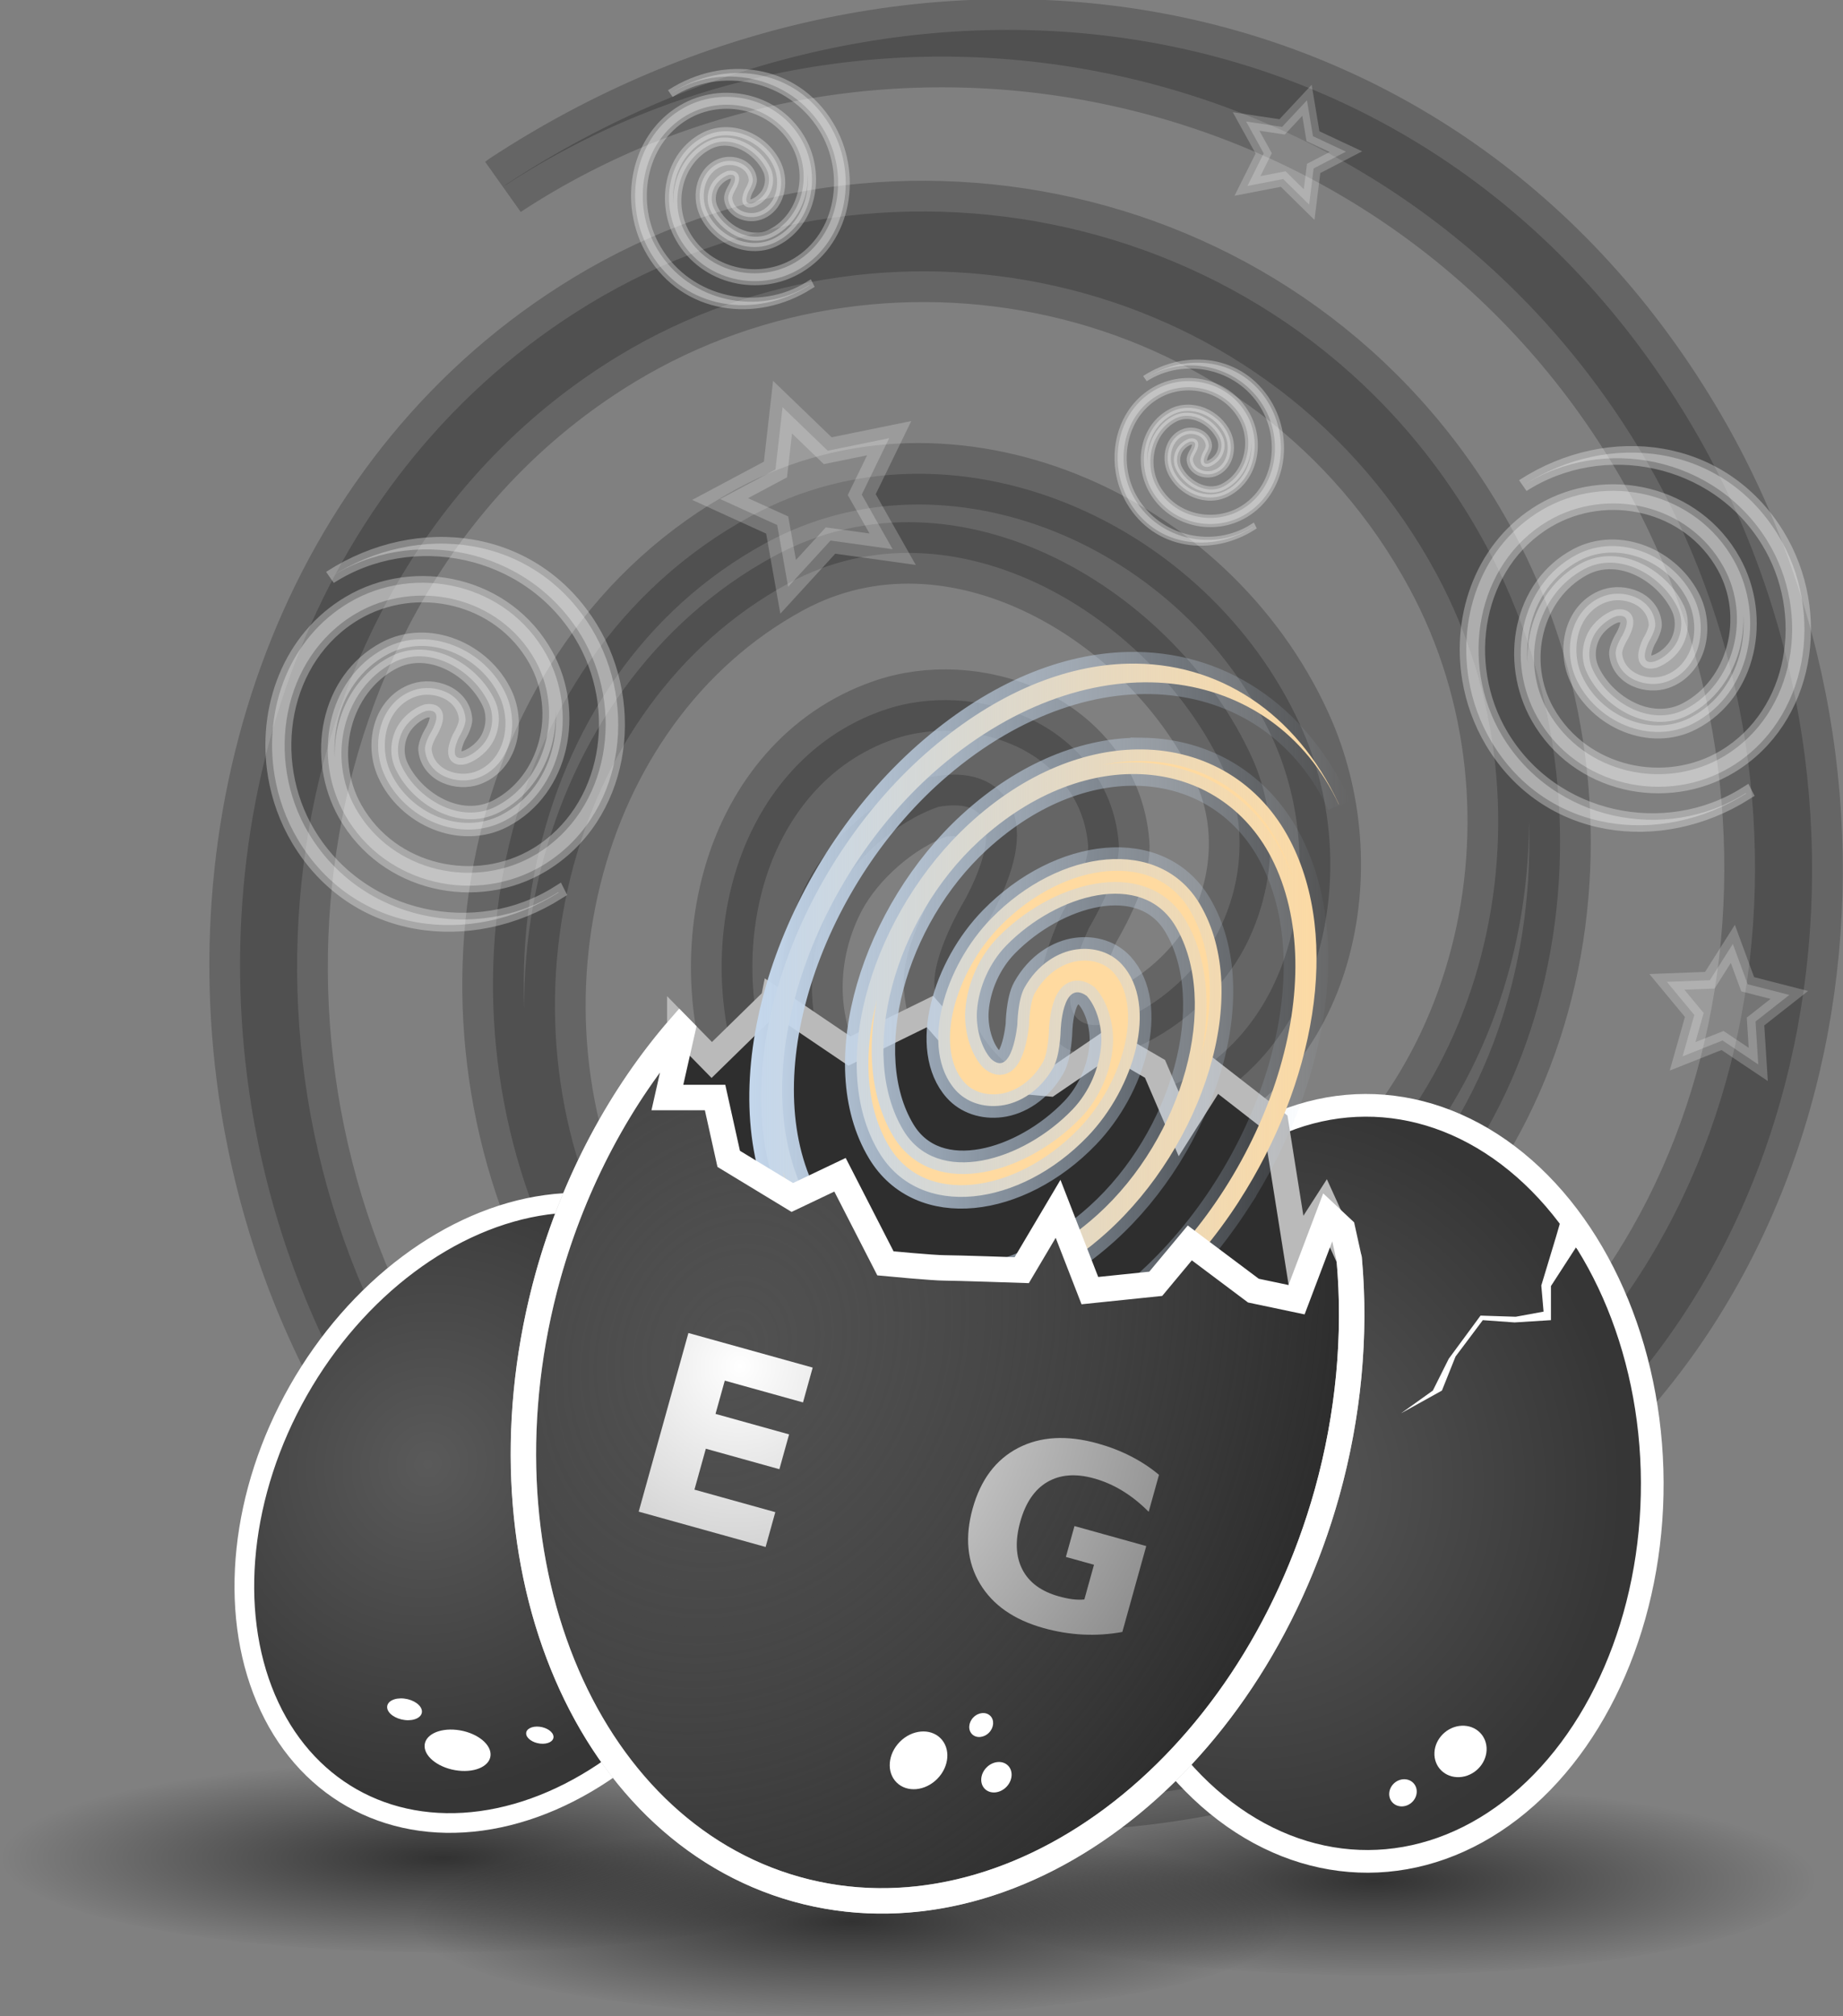 <?xml version="1.0" encoding="UTF-8" standalone="no"?>
<!-- Created with Inkscape (http://www.inkscape.org/) -->

<svg
   xmlns:dc="http://purl.org/dc/elements/1.1/"
   xmlns:cc="http://creativecommons.org/ns#"
   xmlns:rdf="http://www.w3.org/1999/02/22-rdf-syntax-ns#"
   xmlns:svg="http://www.w3.org/2000/svg"
   xmlns="http://www.w3.org/2000/svg"
   xmlns:xlink="http://www.w3.org/1999/xlink"
   xmlns:sodipodi="http://sodipodi.sourceforge.net/DTD/sodipodi-0.dtd"
   xmlns:inkscape="http://www.inkscape.org/namespaces/inkscape"
   width="81.785mm"
   height="89.442mm"
   viewBox="0 0 289.788 316.92"
   id="svg4485"
   version="1.1"
   inkscape:version="0.91 r13725"
   sodipodi:docname="full-logo.svg">
  <rect x="0" y="0" width="289.788" height="316.92" fill="#808080" stroke="none"/>
  <defs
     id="defs4487">
    <radialGradient
       inkscape:collect="always"
       xlink:href="#linearGradient4225"
       id="radialGradient4362"
       gradientUnits="userSpaceOnUse"
       gradientTransform="matrix(2.358,0.148,-0.153,2.441,-52.805,-609.809)"
       cx="80.137"
       cy="409.556"
       fx="80.137"
       fy="409.556"
       r="39.184" />
    <linearGradient
       id="linearGradient4225"
       inkscape:collect="always">
      <stop
         id="stop4227"
         offset="0"
         style="stop-color:#ffffff;stop-opacity:1" />
      <stop
         id="stop4229"
         offset="1"
         style="stop-color:#717171;stop-opacity:1" />
    </linearGradient>
    <radialGradient
       inkscape:collect="always"
       xlink:href="#linearGradient4225"
       id="radialGradient4360"
       gradientUnits="userSpaceOnUse"
       gradientTransform="matrix(2.358,0.148,-0.153,2.441,-52.805,-609.809)"
       cx="80.137"
       cy="409.556"
       fx="80.137"
       fy="409.556"
       r="39.184" />
    <radialGradient
       inkscape:collect="always"
       xlink:href="#linearGradient5034"
       id="radialGradient4354"
       gradientUnits="userSpaceOnUse"
       gradientTransform="matrix(1.28,0.535,-0.648,1.551,-86.078,-598.157)"
       cx="472.44"
       cy="550.673"
       fx="472.44"
       fy="550.673"
       r="66.62" />
    <linearGradient
       inkscape:collect="always"
       id="linearGradient5034">
      <stop
         style="stop-color:#515151;stop-opacity:1"
         offset="0"
         id="stop5036" />
      <stop
         style="stop-color:#666666;stop-opacity:0;"
         offset="1"
         id="stop5038" />
    </linearGradient>
    <linearGradient
       inkscape:collect="always"
       xlink:href="#linearGradient5054"
       id="linearGradient4352"
       gradientUnits="userSpaceOnUse"
       gradientTransform="translate(-300.312,-51.289)"
       x1="464.622"
       y1="501.51"
       x2="559.131"
       y2="501.51" />
    <linearGradient
       inkscape:collect="always"
       id="linearGradient5054">
      <stop
         style="stop-color:#c4d7ec;stop-opacity:1;"
         offset="0"
         id="stop5056" />
      <stop
         style="stop-color:#c4d7ec;stop-opacity:0;"
         offset="1"
         id="stop5058" />
    </linearGradient>
    <radialGradient
       inkscape:collect="always"
       xlink:href="#linearGradient4255"
       id="radialGradient4350"
       gradientUnits="userSpaceOnUse"
       gradientTransform="matrix(0.83,-0.008,0.008,0.871,-10.756,-88.374)"
       cx="440"
       cy="566.816"
       fx="440"
       fy="566.816"
       r="60.571" />
    <linearGradient
       inkscape:collect="always"
       id="linearGradient4255">
      <stop
         style="stop-color:#5a5a5a;stop-opacity:1"
         offset="0"
         id="stop4257" />
      <stop
         style="stop-color:#363636;stop-opacity:1"
         offset="1"
         id="stop4259" />
    </linearGradient>
    <radialGradient
       inkscape:collect="always"
       xlink:href="#linearGradient5080"
       id="radialGradient4348"
       gradientUnits="userSpaceOnUse"
       gradientTransform="matrix(0.64,0,0,0.14,-147.914,507.749)"
       cx="513.157"
       cy="650.574"
       fx="513.157"
       fy="650.574"
       r="108.591" />
    <linearGradient
       inkscape:collect="always"
       id="linearGradient5080">
      <stop
         style="stop-color:#000000;stop-opacity:1"
         offset="0"
         id="stop5082" />
      <stop
         style="stop-color:#000000;stop-opacity:0"
         offset="1"
         id="stop5084" />
    </linearGradient>
    <radialGradient
       inkscape:collect="always"
       xlink:href="#linearGradient4255"
       id="radialGradient4346"
       gradientUnits="userSpaceOnUse"
       gradientTransform="matrix(0.958,-0.009,0.009,1.005,-185.153,-34.561)"
       cx="440"
       cy="566.816"
       fx="440"
       fy="566.816"
       r="60.571" />
    <radialGradient
       inkscape:collect="always"
       xlink:href="#linearGradient5080"
       id="radialGradient4344"
       gradientUnits="userSpaceOnUse"
       gradientTransform="matrix(0.64,0,0,0.14,-65.771,501.321)"
       cx="513.157"
       cy="650.574"
       fx="513.157"
       fy="650.574"
       r="108.591" />
    <radialGradient
       inkscape:collect="always"
       xlink:href="#linearGradient5080"
       id="radialGradient4342"
       gradientUnits="userSpaceOnUse"
       gradientTransform="matrix(0.64,0,0,0.14,-212.199,497.749)"
       cx="513.157"
       cy="650.574"
       fx="513.157"
       fy="650.574"
       r="108.591" />
  </defs>
  <sodipodi:namedview
     id="base"
     pagecolor="#ffffff"
     bordercolor="#666666"
     borderopacity="1.0"
     inkscape:pageopacity="0.0"
     inkscape:pageshadow="2"
     inkscape:zoom="2.8"
     inkscape:cx="156.6272"
     inkscape:cy="147.12518"
     inkscape:document-units="px"
     inkscape:current-layer="layer1"
     showgrid="false"
     fit-margin-top="0"
     fit-margin-left="0"
     fit-margin-right="0"
     fit-margin-bottom="0"
     inkscape:window-width="2560"
     inkscape:window-height="1360"
     inkscape:window-x="0"
     inkscape:window-y="28"
     inkscape:window-maximized="1" />
  <g
     inkscape:label="Layer 1"
     inkscape:groupmode="layer"
     id="layer1"
     transform="translate(-46.535,-296.759)">
    <path
       sodipodi:nodetypes="cssssssssccasssssccsssssssssccasssssccscc"
       inkscape:connector-curvature="0"
       id="path4370"
       d="m 86.075,470.717 c -7.903,-48.787 10.439,-100.3 53.151,-126.197 47.2,-28.617 112.722,-14.396 140.987,38.036 22.586,41.895 12.035,98.756 -29.788,121.094 -31.658,16.909 -71.665,-1.172 -86.004,-33.652 -4.969,-11.256 -5.745,-24.344 -2.322,-35.861 3.424,-11.517 11.292,-21.563 23.396,-25.746 7.107,-2.456 15.516,-2.045 22.763,1.266 7.246,3.31 13.455,10.142 14.182,19.682 0.378,4.97 -4.604,13.152 -4.604,13.152 0,0 -9.165,18.595 4.152,14.949 6.675,-2.361 13.063,-8.306 16.042,-14.088 4.129,-8.014 4.588,-17.542 0.966,-25.507 -10.849,-23.853 -42.329,-43.619 -68.515,-29.374 -35.258,19.181 -47.225,68.735 -26.555,106.1 26.169,47.306 86.275,59.879 129.077,33.465 52.054,-32.123 63.835,-106.381 31.582,-160.237 C 266.465,304.146 183.948,287.877 125.763,326.034 l 0.477,-0.366 c 62.249,-40.822 144.976,-31.064 185.901,37.274 34.822,58.147 22.123,138.3 -34.464,173.22 -46.899,28.942 -112.585,15.184 -141.46,-37.012 -23.071,-41.705 -13.176,-98.641 28.418,-121.27 31.486,-17.129 71.692,0.637 86.407,32.99 5.098,11.21 6.029,24.285 2.735,35.828 -3.293,11.542 -11.058,21.653 -23.123,25.919 -7.086,2.505 -15.5,2.149 -22.779,-1.105 -7.28,-3.255 -13.561,-10.021 -14.398,-19.553 -0.436,-4.967 4.457,-13.199 4.457,-13.199 0,0 10.431,-17.584 -3.829,-15.176 -6.702,2.316 -13.22,8.215 -16.288,13.989 -4.246,7.991 -4.839,17.549 -1.312,25.537 10.563,23.927 41.78,43.989 68.13,29.915 35.476,-18.948 48.033,-68.476 27.812,-105.986 -25.603,-47.492 -85.51,-60.494 -128.61,-34.362 -52.415,31.78 -65.047,106.008 -33.44,160.096 37.358,63.93 119.628,80.787 178.241,43.014 l 0.156,0.313 C 226.115,596.497 142.919,586.216 102.794,517.55 94.258,502.943 88.71,486.984 86.075,470.722 Z"
       style="color:#000000;font-style:normal;font-variant:normal;font-weight:normal;font-stretch:normal;font-size:medium;line-height:normal;font-family:sans-serif;text-indent:0;text-align:start;text-decoration:none;text-decoration-line:none;text-decoration-style:solid;text-decoration-color:#000000;letter-spacing:normal;word-spacing:normal;text-transform:none;direction:ltr;block-progression:tb;writing-mode:lr-tb;baseline-shift:baseline;text-anchor:start;white-space:normal;clip-rule:nonzero;display:inline;overflow:visible;visibility:visible;opacity:0.213;isolation:auto;mix-blend-mode:normal;color-interpolation:sRGB;color-interpolation-filters:linearRGB;solid-color:#000000;solid-opacity:1;fill:#000000;fill-opacity:1;fill-rule:evenodd;stroke:#000000;stroke-width:9.658;stroke-linecap:butt;stroke-linejoin:miter;stroke-miterlimit:4;stroke-dasharray:none;stroke-dashoffset:0;stroke-opacity:1;color-rendering:auto;image-rendering:auto;shape-rendering:auto;text-rendering:auto;enable-background:accumulate" />
    <ellipse
       ry="15.152"
       rx="69.448"
       cy="588.527"
       cx="115.983"
       id="ellipse4298"
       style="opacity:0.61;fill:url(#radialGradient4342);fill-opacity:1;stroke:none;stroke-width:4;stroke-miterlimit:4;stroke-dasharray:none;stroke-dashoffset:0;stroke-opacity:0" />
    <ellipse
       style="opacity:0.61;fill:url(#radialGradient4344);fill-opacity:1;stroke:none;stroke-width:4;stroke-miterlimit:4;stroke-dasharray:none;stroke-dashoffset:0;stroke-opacity:0"
       id="ellipse4300"
       cx="262.411"
       cy="592.098"
       rx="69.448"
       ry="15.152" />
    <ellipse
       transform="matrix(1,-0.004,0.004,1,0,0)"
       ry="59.425"
       rx="44.899"
       cy="530.977"
       cx="259.308"
       id="ellipse4302"
       style="opacity:1;fill:url(#radialGradient4346);fill-opacity:1;stroke:#ffffff;stroke-width:3.567;stroke-miterlimit:4;stroke-dasharray:none;stroke-dashoffset:0;stroke-opacity:1" />
    <ellipse
       ry="15.152"
       rx="69.448"
       cy="598.527"
       cx="180.268"
       id="ellipse4304"
       style="opacity:0.61;fill:url(#radialGradient4348);fill-opacity:1;stroke:none;stroke-width:4;stroke-miterlimit:4;stroke-dasharray:none;stroke-dashoffset:0;stroke-opacity:0" />
    <ellipse
       style="opacity:1;fill:url(#radialGradient4350);fill-opacity:1;stroke:#ffffff;stroke-width:3.092;stroke-miterlimit:4;stroke-dasharray:none;stroke-dashoffset:0;stroke-opacity:1"
       id="ellipse4306"
       cx="374.487"
       cy="401.814"
       rx="38.917"
       ry="51.507"
       transform="matrix(0.87,0.494,-0.494,0.87,0,0)" />
    <path
       inkscape:connector-curvature="0"
       style="opacity:1;fill:#2e2e2e;fill-opacity:1;stroke:#bababa;stroke-width:4;stroke-miterlimit:4;stroke-dasharray:none;stroke-dashoffset:0;stroke-opacity:1"
       d="m 168.153,453.902 -9.701,9.484 -5.031,-5.133 a 63.571,82.5 15.609 0 0 -20.674,38.93 63.571,82.5 15.609 0 0 39.029,96.561 63.571,82.5 15.609 0 0 83.426,-62.352 63.571,82.5 15.609 0 0 3.477,-36.709 l -3.811,-8.385 -4.545,7.07 -3.203,-20.152 -9.561,-7.428 -5.348,8.453 -4.066,-9.459 -7.117,-4.143 -9.498,6.48 -9.566,-0.85 -9.209,-10.492 -12.658,6.205 -11.943,-8.082 z"
       id="path4308" />
    <path
       inkscape:connector-curvature="0"
       id="path4310"
       d="m 223.841,401.088 c -9.753,0.243 -20.431,4.445 -30.861,13.344 -20.518,17.504 -31.95,47.97 -24.5,68.969 l 2.637,1.602 1.773,-0.844 c -9.248,-19.308 1.423,-49.757 21.461,-66.852 23.915,-20.403 52.284,-16.451 62.73,5.984 l -0.072,-0.207 c -6.636,-14.251 -18.913,-22.352 -33.168,-21.996 z m 2.295,13.477 c -8.716,-0.116 -18.387,3.592 -27.172,11.654 -14.975,13.744 -22.698,37.586 -14.209,51.697 6.426,10.682 22.142,8.562 32.781,-2.492 3.687,-3.831 6.446,-8.915 7.617,-13.906 1.171,-4.991 0.697,-9.96 -2.199,-13.141 -1.701,-1.867 -4.35,-2.763 -7.203,-2.365 -2.853,0.398 -6.07,2.32 -8.129,6.006 -1.073,1.92 -1.123,5.787 -1.123,5.787 0,0 -0.778,8.517 -4.148,5.396 -1.587,-1.775 -2.396,-4.933 -2.193,-7.598 0.28,-3.693 1.974,-7.523 4.615,-10.221 7.911,-8.078 21.344,-11.94 26.609,-3.002 7.089,12.035 1.208,33.162 -12.309,45.354 -1.452,1.31 -2.933,2.478 -4.428,3.531 l 1.182,3.037 c 1.594,-1.134 3.173,-2.387 4.725,-3.787 15.086,-13.607 23.025,-37.396 14.662,-51.594 -6.331,-10.747 -22.049,-8.775 -32.779,2.182 -3.718,3.797 -6.519,8.855 -7.734,13.84 -1.216,4.985 -0.788,9.967 2.08,13.176 1.685,1.884 4.327,2.802 7.18,2.43 2.853,-0.372 6.077,-2.259 8.168,-5.928 1.09,-1.911 1.178,-5.787 1.178,-5.787 0,0 0.196,-8.276 4.094,-5.527 1.604,1.761 2.461,4.917 2.287,7.59 -0.24,3.698 -1.899,7.559 -4.516,10.277 -7.838,8.144 -21.248,12.156 -26.596,3.266 -7.201,-11.97 -1.505,-33.162 11.902,-45.467 16.975,-15.58 37.8,-13.185 45.949,2.59 9.839,19.047 -0.377,49.717 -20.178,67.219 l 2.012,-0.209 5.355,-6.428 1.873,1.404 c 2.115,-2.533 4.085,-5.199 5.873,-7.973 l -0.004,-0.002 c 11.811,-18.321 16.123,-41.028 8.047,-56.66 -4.741,-9.177 -13.392,-14.219 -23.27,-14.35 z m -18.156,80.531 c -1.059,0.477 -2.117,0.894 -3.174,1.254 0.804,0.027 2.383,0.08 2.383,0.08 l 0.791,-1.334 z"
       style="color:#000000;font-style:normal;font-variant:normal;font-weight:normal;font-stretch:normal;font-size:medium;line-height:normal;font-family:sans-serif;text-indent:0;text-align:start;text-decoration:none;text-decoration-line:none;text-decoration-style:solid;text-decoration-color:#000000;letter-spacing:normal;word-spacing:normal;text-transform:none;direction:ltr;block-progression:tb;writing-mode:lr-tb;baseline-shift:baseline;text-anchor:start;white-space:normal;clip-rule:nonzero;display:inline;overflow:visible;visibility:visible;opacity:1;isolation:auto;mix-blend-mode:normal;color-interpolation:sRGB;color-interpolation-filters:linearRGB;solid-color:#000000;solid-opacity:1;fill:#ffdaa0;fill-opacity:1;fill-rule:evenodd;stroke:url(#linearGradient4352);stroke-width:3.682;stroke-linecap:butt;stroke-linejoin:miter;stroke-miterlimit:4;stroke-dasharray:none;stroke-dashoffset:0;stroke-opacity:1;color-rendering:auto;image-rendering:auto;shape-rendering:auto;text-rendering:auto;enable-background:accumulate" />
    <path
       sodipodi:nodetypes="cccccccccsccccccccccccc"
       inkscape:connector-curvature="0"
       id="path4312"
       d="m 257.635,489.949 -2.232,-2.09 -5,13.213 -6.787,-1.428 -10,-7.5 -5.355,6.428 -10.357,1.072 -5,-12.857 -5.715,9.643 c 0,0 -10.357,-0.357 -12.143,-0.357 -1.786,0 -9.285,-0.713 -9.285,-0.713 l -7.145,-13.93 -7.5,3.572 -10,-6.072 -2.143,-9.643 -7.5,0 2.391,-10.582 -0.443,-0.451 c -9.401,10.819 -16.556,24.291 -20.674,38.93 -12.259,43.883 5.215,87.114 39.029,96.561 33.815,9.448 71.166,-18.468 83.426,-62.352 3.372,-12.125 4.561,-24.681 3.477,-36.709 z"
       style="opacity:1;fill:url(#radialGradient4354);fill-opacity:1;stroke:#ffffff;stroke-width:4;stroke-miterlimit:4;stroke-dasharray:none;stroke-dashoffset:0;stroke-opacity:1" />
    <ellipse
       transform="matrix(0.712,0.702,-0.702,0.712,0,0)"
       ry="2.585"
       rx="2.184"
       cy="267.625"
       cx="549.273"
       id="ellipse4314"
       style="opacity:1;fill:#ffffff;fill-opacity:1;stroke:none;stroke-width:4;stroke-miterlimit:4;stroke-dasharray:none;stroke-dashoffset:0;stroke-opacity:0" />
    <ellipse
       style="opacity:1;fill:#ffffff;fill-opacity:1;stroke:none;stroke-width:4;stroke-miterlimit:4;stroke-dasharray:none;stroke-dashoffset:0;stroke-opacity:0"
       id="ellipse4316"
       cx="538.687"
       cy="274.332"
       rx="4.141"
       ry="4.901"
       transform="matrix(0.712,0.702,-0.702,0.712,0,0)" />
    <ellipse
       transform="matrix(0.712,0.702,-0.702,0.712,0,0)"
       ry="2.033"
       rx="1.718"
       cy="263.462"
       cx="541.804"
       id="ellipse4318"
       style="opacity:1;fill:#ffffff;fill-opacity:1;stroke:none;stroke-width:4;stroke-miterlimit:4;stroke-dasharray:none;stroke-dashoffset:0;stroke-opacity:0" />
    <g
       transform="matrix(0.963,0.268,-0.268,0.963,199.779,104.94)"
       style="font-style:normal;font-weight:normal;font-size:40px;line-height:125%;font-family:sans-serif;letter-spacing:0px;word-spacing:0px;fill:url(#radialGradient4362);fill-opacity:1;stroke:none;stroke-width:1px;stroke-linecap:butt;stroke-linejoin:miter;stroke-opacity:1"
       id="flowRoot4320">
      <path
         d="m 64.281,398.897 20.293,0 0,5.684 -12.773,0 0,5.43 12.012,0 0,5.684 -12.012,0 0,6.68 13.203,0 0,5.684 -20.723,0 0,-29.16 z"
         style="font-style:normal;font-variant:normal;font-weight:bold;font-stretch:normal;font-family:sans-serif;-inkscape-font-specification:'sans-serif Bold';letter-spacing:-4px;fill:url(#radialGradient4360);fill-opacity:1"
         id="path5193" />
      <path
         d="m 113.836,425.889 q -2.812,1.367 -5.84,2.051 -3.027,0.684 -6.25,0.684 -7.285,0 -11.543,-4.062 -4.258,-4.082 -4.258,-11.055 0,-7.051 4.336,-11.094 4.336,-4.043 11.875,-4.043 2.91,0 5.566,0.547 2.676,0.547 5.039,1.621 l 0,6.035 q -2.441,-1.387 -4.863,-2.07 -2.402,-0.684 -4.824,-0.684 -4.492,0 -6.934,2.52 -2.422,2.5 -2.422,7.168 0,4.629 2.344,7.148 2.344,2.52 6.66,2.52 1.172,0 2.168,-0.137 1.016,-0.156 1.816,-0.469 l 0,-5.664 -4.59,0 0,-5.039 11.719,0 0,14.023 z"
         style="font-style:normal;font-variant:normal;font-weight:bold;font-stretch:normal;font-family:sans-serif;-inkscape-font-specification:'sans-serif Bold';letter-spacing:-4px;fill:url(#radialGradient4360);fill-opacity:1"
         id="path5195" />
      <path
         d="m 142.648,425.889 q -2.812,1.367 -5.84,2.051 -3.027,0.684 -6.25,0.684 -7.285,0 -11.543,-4.062 -4.258,-4.082 -4.258,-11.055 0,-7.051 4.336,-11.094 4.336,-4.043 11.875,-4.043 2.91,0 5.566,0.547 2.676,0.547 5.039,1.621 l 0,6.035 q -2.441,-1.387 -4.863,-2.07 -2.402,-0.684 -4.824,-0.684 -4.492,0 -6.934,2.52 -2.422,2.5 -2.422,7.168 0,4.629 2.344,7.148 2.344,2.52 6.66,2.52 1.172,0 2.168,-0.137 1.016,-0.156 1.816,-0.469 l 0,-5.664 -4.59,0 0,-5.039 11.719,0 0,14.023 z"
         style="font-style:normal;font-variant:normal;font-weight:bold;font-stretch:normal;font-family:sans-serif;-inkscape-font-specification:'sans-serif Bold';letter-spacing:-4px;fill:url(#radialGradient4360);fill-opacity:1"
         id="path5197" />
    </g>
    <ellipse
       style="opacity:1;fill:#ffffff;fill-opacity:1;stroke:none;stroke-width:4;stroke-miterlimit:4;stroke-dasharray:none;stroke-dashoffset:0;stroke-opacity:0"
       id="ellipse4328"
       cx="294.681"
       cy="592.441"
       rx="2.165"
       ry="2.134"
       transform="matrix(0.999,-0.045,-0.046,0.999,0,0)" />
    <ellipse
       transform="matrix(0.999,-0.045,-0.046,0.999,0,0)"
       ry="4.045"
       rx="4.105"
       cy="586.325"
       cx="303.457"
       id="ellipse4330"
       style="opacity:1;fill:#ffffff;fill-opacity:1;stroke:none;stroke-width:4;stroke-miterlimit:4;stroke-dasharray:none;stroke-dashoffset:0;stroke-opacity:0" />
    <ellipse
       transform="matrix(0.994,0.113,0.037,0.999,0,0)"
       ry="1.69"
       rx="2.752"
       cy="555.832"
       cx="90.118"
       id="ellipse4334"
       style="opacity:1;fill:#ffffff;fill-opacity:1;stroke:none;stroke-width:4;stroke-miterlimit:4;stroke-dasharray:none;stroke-dashoffset:0;stroke-opacity:0" />
    <ellipse
       style="opacity:1;fill:#ffffff;fill-opacity:1;stroke:none;stroke-width:4;stroke-miterlimit:4;stroke-dasharray:none;stroke-dashoffset:0;stroke-opacity:0"
       id="ellipse4336"
       cx="98.305"
       cy="561.353"
       rx="5.218"
       ry="3.205"
       transform="matrix(0.994,0.113,0.037,0.999,0,0)" />
    <ellipse
       transform="matrix(0.994,0.113,0.037,0.999,0,0)"
       ry="1.329"
       rx="2.164"
       cy="557.488"
       cx="111.458"
       id="ellipse4338"
       style="opacity:1;fill:#ffffff;fill-opacity:1;stroke:none;stroke-width:4;stroke-miterlimit:4;stroke-dasharray:none;stroke-dashoffset:0;stroke-opacity:0" />
    <path
       inkscape:connector-curvature="0"
       id="path4340"
       d="m 298.617,497.501 -4.286,-4.643 -3.929,6.071 0,5.357 -5.714,0.357 -5,-0.357 -4.286,5.714 -2.143,5.357 -6.429,3.571 5,-3.571 2.5,-5 5,-6.786 5.536,0.179 4.375,-0.804 -0.357,-4.107 2.321,-7.679 1.429,-4.911 6.25,8.482 z"
       style="fill:#ffffff;fill-opacity:1;fill-rule:evenodd;stroke:none;stroke-width:1px;stroke-linecap:butt;stroke-linejoin:miter;stroke-opacity:1" />
    <path
       sodipodi:nodetypes="cssssssssccasssssccsssssssssccasssssccscc"
       inkscape:connector-curvature="0"
       id="path4372"
       d="m 89.71,418.681 c -1.74,-10.511 2.298,-21.61 11.703,-27.19 10.393,-6.166 24.82,-3.102 31.044,8.195 4.973,9.027 2.65,21.277 -6.559,26.09 -6.971,3.643 -15.78,-0.253 -18.937,-7.25 -1.094,-2.425 -1.265,-5.245 -0.511,-7.726 0.754,-2.481 2.486,-4.646 5.152,-5.547 1.565,-0.529 3.417,-0.441 5.012,0.273 1.595,0.713 2.963,2.185 3.123,4.241 0.083,1.071 -1.014,2.834 -1.014,2.834 0,0 -2.018,4.006 0.914,3.221 1.47,-0.509 2.876,-1.79 3.532,-3.035 0.909,-1.727 1.01,-3.78 0.213,-5.496 -2.389,-5.139 -9.321,-9.398 -15.086,-6.329 -7.763,4.133 -10.399,14.809 -5.847,22.86 5.762,10.192 18.997,12.901 28.422,7.21 11.462,-6.921 14.056,-22.92 6.954,-34.524 -8.394,-13.715 -26.563,-17.22 -39.375,-8.999 l 0.105,-0.079 c 13.707,-8.795 31.922,-6.693 40.934,8.031 7.668,12.528 4.871,29.797 -7.589,37.321 -10.327,6.236 -24.79,3.271 -31.148,-7.974 -5.08,-8.986 -2.901,-21.253 6.257,-26.128 6.933,-3.691 15.786,0.137 19.026,7.108 1.123,2.415 1.327,5.232 0.602,7.719 -0.725,2.487 -2.435,4.665 -5.092,5.584 -1.56,0.54 -3.413,0.463 -5.016,-0.238 -1.603,-0.701 -2.986,-2.159 -3.17,-4.213 -0.096,-1.07 0.981,-2.844 0.981,-2.844 0,0 2.297,-3.788 -0.843,-3.27 -1.476,0.499 -2.911,1.77 -3.586,3.014 -0.935,1.722 -1.066,3.781 -0.289,5.502 2.326,5.155 9.2,9.478 15.002,6.445 7.811,-4.082 10.577,-14.754 6.124,-22.835 -5.638,-10.232 -18.828,-13.034 -28.319,-7.403 -11.541,6.847 -14.323,22.84 -7.363,34.494 8.226,13.774 26.341,17.406 39.247,9.268 l 0.034,0.068 c -13.801,8.703 -32.12,6.488 -40.956,-8.307 -1.879,-3.147 -3.101,-6.585 -3.681,-10.089 z"
       style="color:#000000;font-style:normal;font-variant:normal;font-weight:normal;font-stretch:normal;font-size:medium;line-height:normal;font-family:sans-serif;text-indent:0;text-align:start;text-decoration:none;text-decoration-line:none;text-decoration-style:solid;text-decoration-color:#000000;letter-spacing:normal;word-spacing:normal;text-transform:none;direction:ltr;block-progression:tb;writing-mode:lr-tb;baseline-shift:baseline;text-anchor:start;white-space:normal;clip-rule:nonzero;display:inline;overflow:visible;visibility:visible;opacity:0.313;isolation:auto;mix-blend-mode:normal;color-interpolation:sRGB;color-interpolation-filters:linearRGB;solid-color:#000000;solid-opacity:1;fill:#ffffff;fill-opacity:1;fill-rule:evenodd;stroke:#ffffff;stroke-width:2.104;stroke-linecap:butt;stroke-linejoin:miter;stroke-miterlimit:4;stroke-dasharray:none;stroke-dashoffset:0;stroke-opacity:1;color-rendering:auto;image-rendering:auto;shape-rendering:auto;text-rendering:auto;enable-background:accumulate" />
    <path
       style="color:#000000;font-style:normal;font-variant:normal;font-weight:normal;font-stretch:normal;font-size:medium;line-height:normal;font-family:sans-serif;text-indent:0;text-align:start;text-decoration:none;text-decoration-line:none;text-decoration-style:solid;text-decoration-color:#000000;letter-spacing:normal;word-spacing:normal;text-transform:none;direction:ltr;block-progression:tb;writing-mode:lr-tb;baseline-shift:baseline;text-anchor:start;white-space:normal;clip-rule:nonzero;display:inline;overflow:visible;visibility:visible;opacity:0.313;isolation:auto;mix-blend-mode:normal;color-interpolation:sRGB;color-interpolation-filters:linearRGB;solid-color:#000000;solid-opacity:1;fill:#ffffff;fill-opacity:1;fill-rule:evenodd;stroke:#ffffff;stroke-width:1.28;stroke-linecap:butt;stroke-linejoin:miter;stroke-miterlimit:4;stroke-dasharray:none;stroke-dashoffset:0;stroke-opacity:1;color-rendering:auto;image-rendering:auto;shape-rendering:auto;text-rendering:auto;enable-background:accumulate"
       d="m 146.641,330.428 c -1.059,-6.396 1.399,-13.149 7.121,-16.544 6.324,-3.752 15.102,-1.887 18.889,4.986 3.026,5.492 1.612,12.946 -3.991,15.875 -4.241,2.217 -9.601,-0.154 -11.522,-4.412 -0.666,-1.476 -0.77,-3.191 -0.311,-4.701 0.459,-1.51 1.513,-2.827 3.134,-3.375 0.952,-0.322 2.079,-0.268 3.05,0.166 0.971,0.434 1.803,1.33 1.9,2.58 0.051,0.652 -0.617,1.724 -0.617,1.724 0,0 -1.228,2.438 0.556,1.96 0.894,-0.309 1.75,-1.089 2.149,-1.847 0.553,-1.051 0.615,-2.3 0.129,-3.344 -1.453,-3.127 -5.671,-5.718 -9.179,-3.851 -4.724,2.514 -6.327,9.011 -3.558,13.909 3.506,6.201 11.559,7.85 17.293,4.387 6.974,-4.211 8.552,-13.946 4.231,-21.006 -5.107,-8.345 -16.162,-10.477 -23.958,-5.475 l 0.064,-0.048 c 8.34,-5.352 19.423,-4.072 24.906,4.886 4.665,7.623 2.964,18.13 -4.617,22.708 -6.283,3.794 -15.084,1.99 -18.952,-4.852 -3.091,-5.467 -1.765,-12.931 3.807,-15.898 4.218,-2.245 9.605,0.084 11.576,4.325 0.683,1.47 0.808,3.184 0.366,4.697 -0.441,1.513 -1.482,2.839 -3.098,3.398 -0.949,0.328 -2.077,0.282 -3.052,-0.145 -0.975,-0.427 -1.817,-1.314 -1.929,-2.563 -0.059,-0.651 0.597,-1.73 0.597,-1.73 0,0 1.397,-2.305 -0.513,-1.989 -0.898,0.304 -1.771,1.077 -2.182,1.834 -0.569,1.048 -0.648,2.301 -0.176,3.348 1.415,3.137 5.598,5.767 9.128,3.922 4.753,-2.484 6.435,-8.977 3.726,-13.894 -3.43,-6.226 -11.456,-7.93 -17.231,-4.505 -7.022,4.166 -8.715,13.897 -4.48,20.988 5.005,8.381 16.027,10.591 23.88,5.639 l 0.021,0.041 c -8.397,5.295 -19.544,3.947 -24.919,-5.054 -1.144,-1.915 -1.887,-4.007 -2.24,-6.139 z"
       id="path4374"
       inkscape:connector-curvature="0"
       sodipodi:nodetypes="cssssssssccasssssccsssssssssccasssssccscc" />
    <path
       sodipodi:nodetypes="cssssssssccasssssccsssssssssccasssssccscc"
       inkscape:connector-curvature="0"
       id="path4376"
       d="m 277.471,403.532 c -1.7,-10.269 2.246,-21.112 11.434,-26.563 10.154,-6.024 24.249,-3.03 30.329,8.006 4.859,8.819 2.589,20.787 -6.408,25.489 -6.81,3.559 -15.417,-0.247 -18.501,-7.083 -1.069,-2.369 -1.236,-5.124 -0.499,-7.548 0.736,-2.424 2.429,-4.539 5.033,-5.419 1.529,-0.517 3.338,-0.43 4.897,0.266 1.559,0.697 2.894,2.135 3.051,4.143 0.081,1.046 -0.99,2.768 -0.99,2.768 0,0 -1.972,3.914 0.893,3.147 1.436,-0.497 2.81,-1.748 3.451,-2.965 0.888,-1.687 0.987,-3.692 0.208,-5.369 -2.334,-5.021 -9.106,-9.181 -14.739,-6.183 -7.585,4.037 -10.159,14.468 -5.713,22.333 5.63,9.958 18.56,12.604 27.767,7.044 11.198,-6.762 13.732,-22.392 6.794,-33.729 -8.2,-13.399 -25.952,-16.823 -38.468,-8.791 l 0.103,-0.077 c 13.391,-8.593 31.187,-6.539 39.991,7.846 7.491,12.24 4.759,29.111 -7.414,36.462 -10.089,6.092 -24.219,3.196 -30.431,-7.791 -4.963,-8.779 -2.834,-20.763 6.113,-25.526 6.773,-3.606 15.422,0.134 18.588,6.944 1.097,2.36 1.297,5.112 0.588,7.541 -0.708,2.43 -2.379,4.558 -4.974,5.456 -1.524,0.527 -3.334,0.452 -4.9,-0.233 -1.566,-0.685 -2.917,-2.109 -3.097,-4.116 -0.094,-1.045 0.959,-2.778 0.959,-2.778 0,0 2.244,-3.701 -0.824,-3.194 -1.442,0.488 -2.844,1.729 -3.504,2.945 -0.913,1.682 -1.041,3.694 -0.282,5.375 2.272,5.036 8.988,9.259 14.656,6.297 7.632,-3.988 10.333,-14.414 5.983,-22.309 -5.508,-9.997 -18.395,-12.733 -27.667,-7.233 -11.276,6.689 -13.993,22.314 -7.194,33.699 8.036,13.457 25.734,17.005 38.343,9.054 l 0.034,0.066 c -13.484,8.502 -31.381,6.338 -40.012,-8.115 -1.836,-3.075 -3.03,-6.434 -3.596,-9.857 z"
       style="color:#000000;font-style:normal;font-variant:normal;font-weight:normal;font-stretch:normal;font-size:medium;line-height:normal;font-family:sans-serif;text-indent:0;text-align:start;text-decoration:none;text-decoration-line:none;text-decoration-style:solid;text-decoration-color:#000000;letter-spacing:normal;word-spacing:normal;text-transform:none;direction:ltr;block-progression:tb;writing-mode:lr-tb;baseline-shift:baseline;text-anchor:start;white-space:normal;clip-rule:nonzero;display:inline;overflow:visible;visibility:visible;opacity:0.313;isolation:auto;mix-blend-mode:normal;color-interpolation:sRGB;color-interpolation-filters:linearRGB;solid-color:#000000;solid-opacity:1;fill:#ffffff;fill-opacity:1;fill-rule:evenodd;stroke:#ffffff;stroke-width:2.055;stroke-linecap:butt;stroke-linejoin:miter;stroke-miterlimit:4;stroke-dasharray:none;stroke-dashoffset:0;stroke-opacity:1;color-rendering:auto;image-rendering:auto;shape-rendering:auto;text-rendering:auto;enable-background:accumulate" />
    <path
       style="color:#000000;font-style:normal;font-variant:normal;font-weight:normal;font-stretch:normal;font-size:medium;line-height:normal;font-family:sans-serif;text-indent:0;text-align:start;text-decoration:none;text-decoration-line:none;text-decoration-style:solid;text-decoration-color:#000000;letter-spacing:normal;word-spacing:normal;text-transform:none;direction:ltr;block-progression:tb;writing-mode:lr-tb;baseline-shift:baseline;text-anchor:start;white-space:normal;clip-rule:nonzero;display:inline;overflow:visible;visibility:visible;opacity:0.313;isolation:auto;mix-blend-mode:normal;color-interpolation:sRGB;color-interpolation-filters:linearRGB;solid-color:#000000;solid-opacity:1;fill:#ffffff;fill-opacity:1;fill-rule:evenodd;stroke:#ffffff;stroke-width:0.992;stroke-linecap:butt;stroke-linejoin:miter;stroke-miterlimit:4;stroke-dasharray:none;stroke-dashoffset:0;stroke-opacity:1;color-rendering:auto;image-rendering:auto;shape-rendering:auto;text-rendering:auto;enable-background:accumulate"
       d="m 222.455,370.969 c -0.821,-4.957 1.084,-10.191 5.519,-12.822 4.901,-2.908 11.705,-1.463 14.64,3.865 2.345,4.257 1.25,10.034 -3.093,12.303 -3.287,1.718 -7.441,-0.119 -8.93,-3.419 -0.516,-1.144 -0.597,-2.473 -0.241,-3.644 0.355,-1.17 1.172,-2.191 2.429,-2.616 0.738,-0.249 1.611,-0.208 2.364,0.129 0.752,0.336 1.397,1.03 1.473,2 0.039,0.505 -0.478,1.336 -0.478,1.336 0,0 -0.952,1.889 0.431,1.519 0.693,-0.24 1.356,-0.844 1.666,-1.431 0.429,-0.814 0.476,-1.782 0.1,-2.592 -1.126,-2.424 -4.395,-4.432 -7.114,-2.984 -3.661,1.949 -4.904,6.984 -2.757,10.78 2.717,4.806 8.958,6.084 13.403,3.4 5.405,-3.264 6.628,-10.809 3.279,-16.28 -3.958,-6.467 -12.526,-8.12 -18.568,-4.244 l 0.05,-0.037 c 6.464,-4.148 15.054,-3.156 19.303,3.787 3.616,5.908 2.297,14.052 -3.579,17.6 -4.87,2.941 -11.69,1.543 -14.689,-3.76 -2.396,-4.237 -1.368,-10.022 2.951,-12.321 3.269,-1.74 7.444,0.065 8.972,3.352 0.529,1.139 0.626,2.467 0.284,3.64 -0.342,1.173 -1.148,2.2 -2.401,2.633 -0.736,0.255 -1.609,0.218 -2.365,-0.112 -0.756,-0.331 -1.408,-1.018 -1.495,-1.987 -0.045,-0.505 0.463,-1.341 0.463,-1.341 0,0 1.083,-1.787 -0.398,-1.542 -0.696,0.235 -1.373,0.835 -1.691,1.421 -0.441,0.812 -0.502,1.783 -0.136,2.595 1.097,2.431 4.338,4.469 7.074,3.039 3.684,-1.925 4.988,-6.957 2.888,-10.768 -2.658,-4.825 -8.879,-6.146 -13.354,-3.491 -5.443,3.229 -6.754,10.771 -3.472,16.266 3.879,6.495 12.422,8.208 18.508,4.37 l 0.016,0.032 c -6.508,4.104 -15.147,3.059 -19.314,-3.917 -0.886,-1.484 -1.462,-3.106 -1.736,-4.758 z"
       id="path4378"
       inkscape:connector-curvature="0"
       sodipodi:nodetypes="cssssssssccasssssccsssssssssccasssssccscc" />
    <path
       sodipodi:type="star"
       style="opacity:0.213;fill:#ffffff;fill-opacity:1;stroke:#ffffff;stroke-width:3.892;stroke-miterlimit:4;stroke-dasharray:none;stroke-dashoffset:0;stroke-opacity:1"
       id="path4380"
       sodipodi:sides="5"
       sodipodi:cx="174.60869"
       sodipodi:cy="374.74237"
       sodipodi:r1="14.855503"
       sodipodi:r2="7.427752"
       sodipodi:arg1="0.59717666"
       sodipodi:arg2="1.2254952"
       inkscape:flatsided="false"
       inkscape:rounded="0"
       inkscape:randomized="0"
       d="m 186.893,383.096 -9.77,-1.364 -6.663,7.275 -1.722,-9.714 -8.978,-4.088 8.706,-4.639 1.114,-9.802 7.103,6.846 9.666,-1.97 -4.316,8.871 z"
       inkscape:transform-center-x="1.2819455"
       inkscape:transform-center-y="0.14293686" />
    <path
       inkscape:transform-center-y="-0.05730586"
       inkscape:transform-center-x="-0.7682831"
       d="m 222.901,626.855 -9.77,-1.364 -6.663,7.275 -1.722,-9.714 -8.978,-4.088 8.706,-4.639 1.114,-9.802 7.103,6.846 9.666,-1.97 -4.316,8.871 z"
       inkscape:randomized="0"
       inkscape:rounded="0"
       inkscape:flatsided="false"
       sodipodi:arg2="1.2254952"
       sodipodi:arg1="0.59717666"
       sodipodi:r2="7.427752"
       sodipodi:r1="14.855503"
       sodipodi:cy="618.50171"
       sodipodi:cx="210.61681"
       sodipodi:sides="5"
       id="path4382"
       style="opacity:0.213;fill:#ffffff;fill-opacity:1;stroke:#ffffff;stroke-width:3.892;stroke-miterlimit:4;stroke-dasharray:none;stroke-dashoffset:0;stroke-opacity:1"
       sodipodi:type="star"
       transform="matrix(0.466,0.346,-0.346,0.466,365.401,-40.317)" />
    <path
       transform="matrix(0.475,-0.494,0.494,0.475,-87.66,265.519)"
       sodipodi:type="star"
       style="opacity:0.213;fill:#ffffff;fill-opacity:1;stroke:#ffffff;stroke-width:3.892;stroke-miterlimit:4;stroke-dasharray:none;stroke-dashoffset:0;stroke-opacity:1"
       id="path4384"
       sodipodi:sides="5"
       sodipodi:cx="210.61681"
       sodipodi:cy="618.50171"
       sodipodi:r1="14.855503"
       sodipodi:r2="7.427752"
       sodipodi:arg1="0.59717666"
       sodipodi:arg2="1.2254952"
       inkscape:flatsided="false"
       inkscape:rounded="0"
       inkscape:randomized="0"
       d="m 222.901,626.855 -9.77,-1.364 -6.663,7.275 -1.722,-9.714 -8.978,-4.088 8.706,-4.639 1.114,-9.802 7.103,6.846 9.666,-1.97 -4.316,8.871 z"
       inkscape:transform-center-x="-0.33554341"
       inkscape:transform-center-y="-0.64803012" />
  </g>
</svg>
